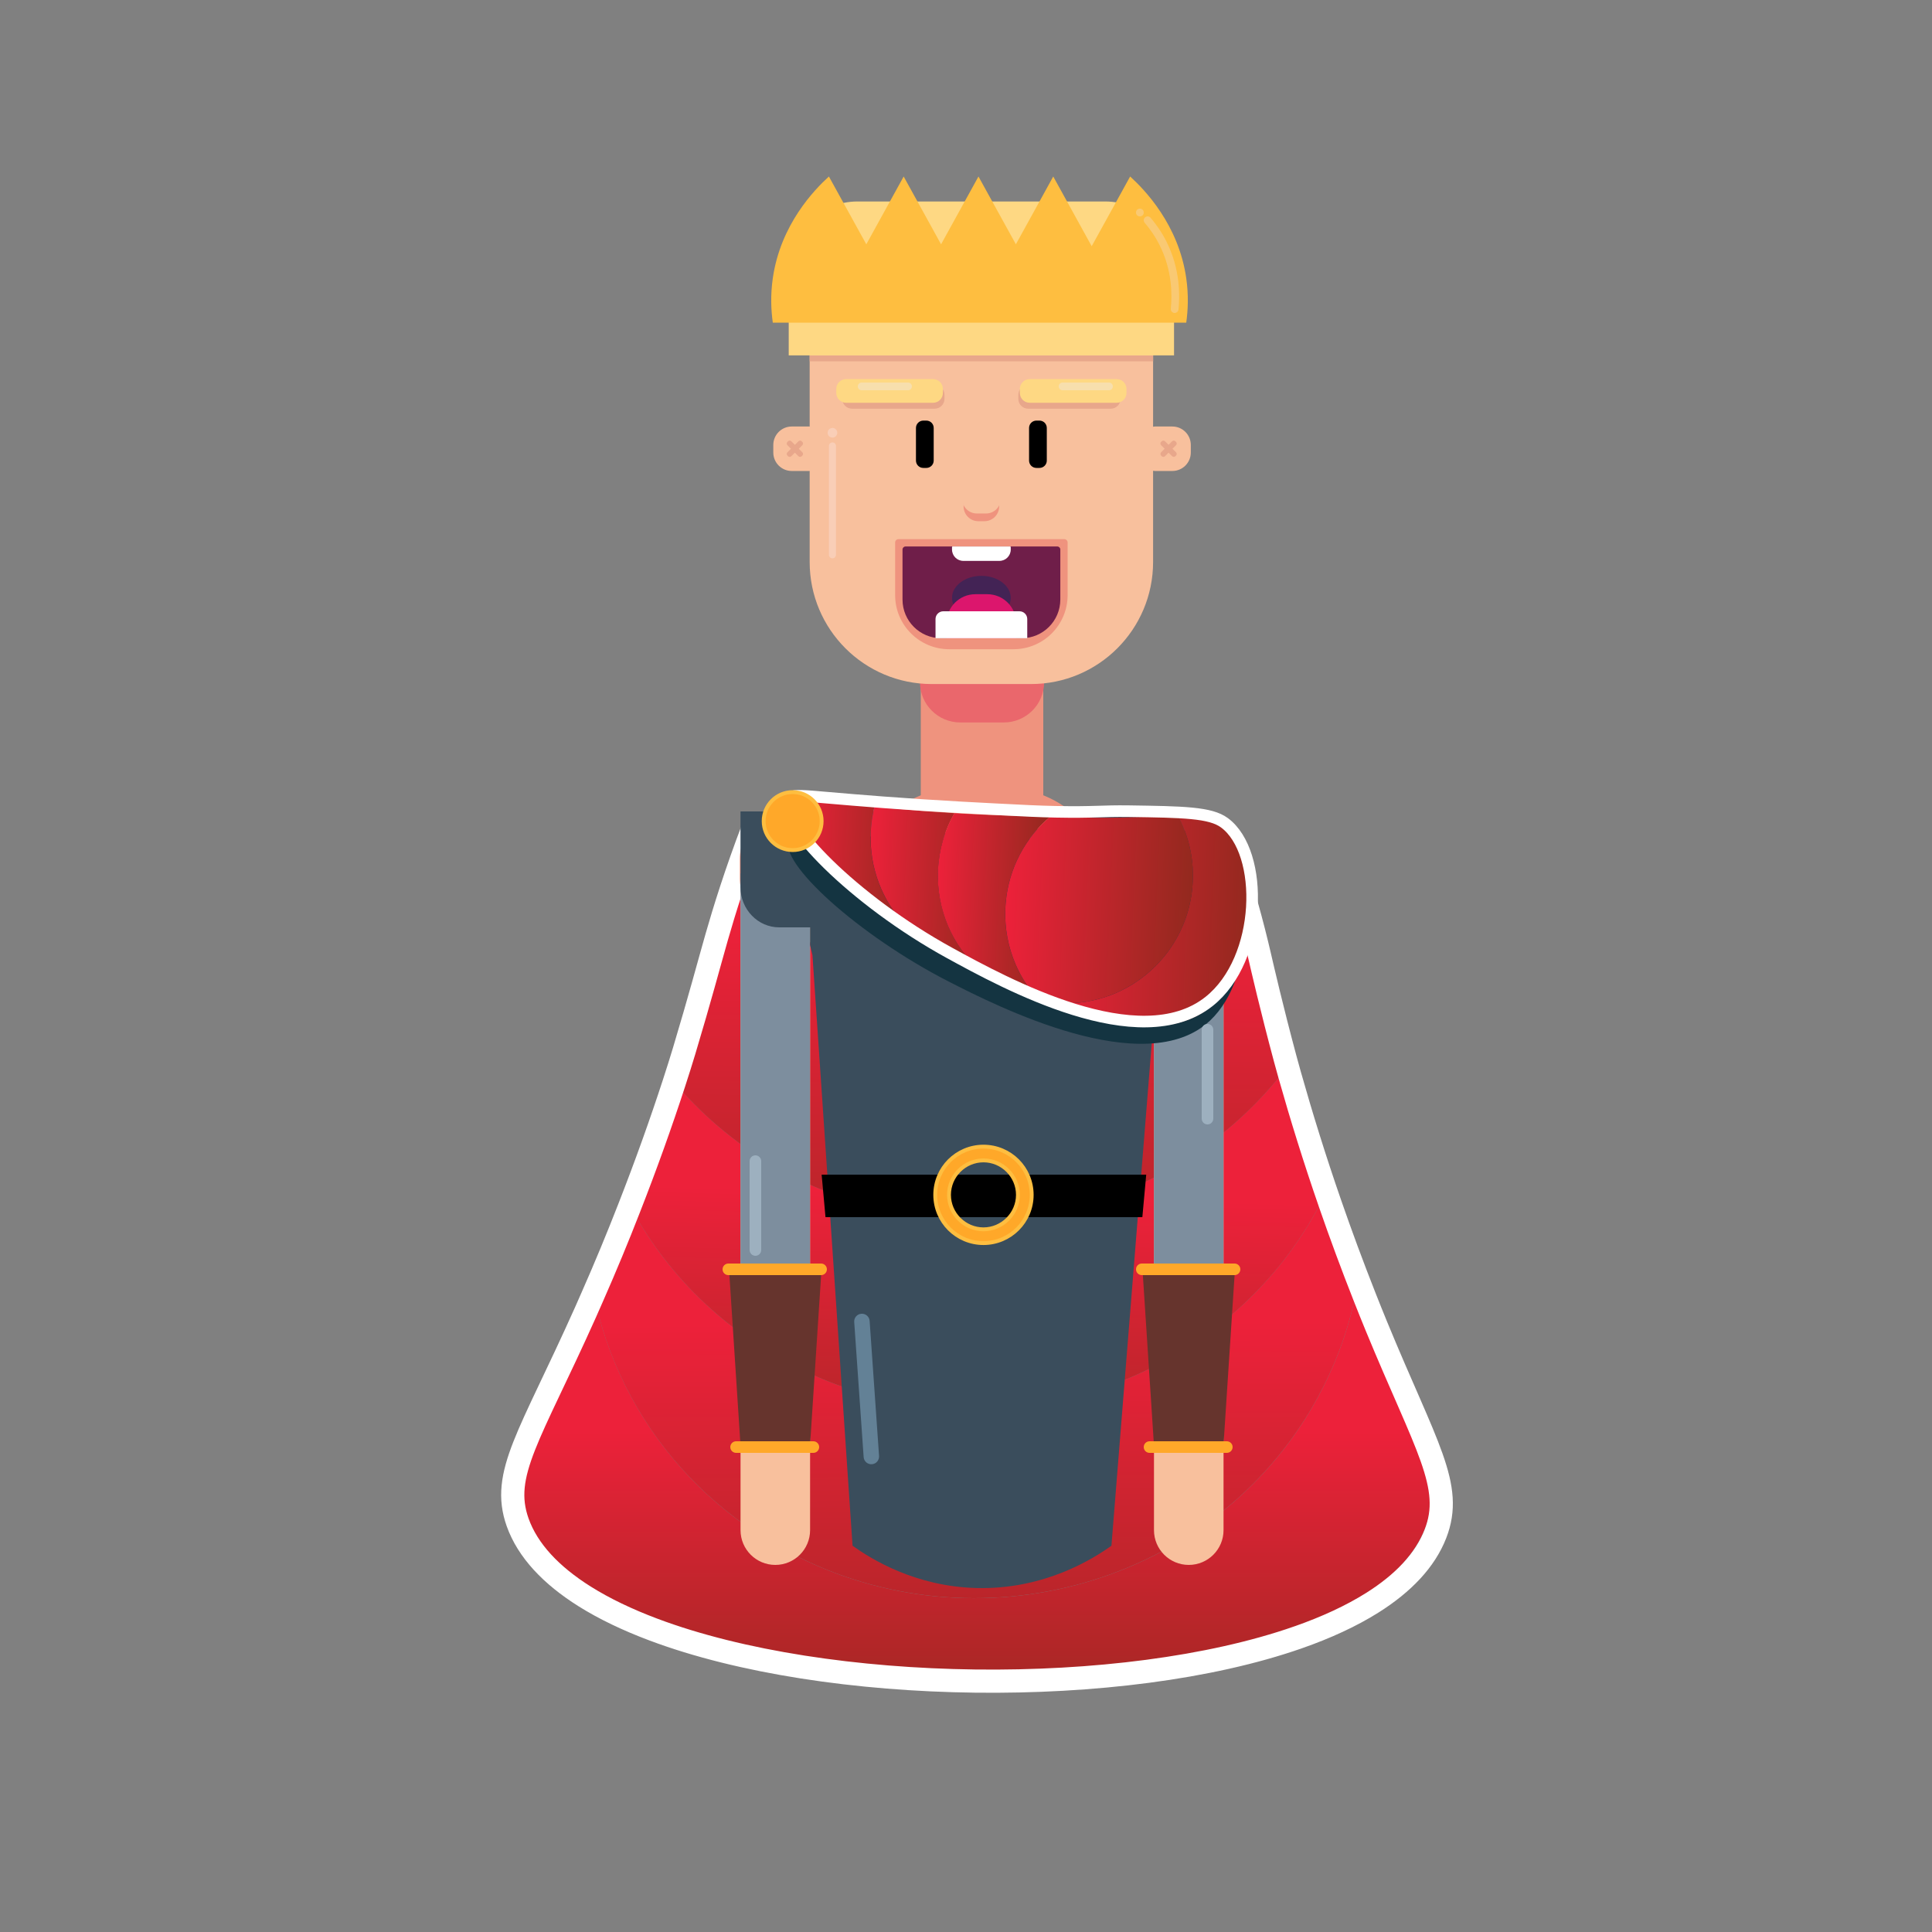 <?xml version="1.0" encoding="utf-8"?>
<!-- Generator: Adobe Illustrator 23.0.3, SVG Export Plug-In . SVG Version: 6.00 Build 0)  -->
<svg version="1.1" id="Calque_1" xmlns="http://www.w3.org/2000/svg" xmlns:xlink="http://www.w3.org/1999/xlink" x="0px" y="0px"
	 viewBox="0 0 500 500" style="enable-background:new 0 0 500 500;" xml:space="preserve">
<rect x="0" y="0" width="500" height="500" fill="#808080" stroke="none"/>
<style type="text/css">
	.st0{fill:url(#SVGID_1_);}
	.st1{fill:url(#SVGID_2_);}
	.st2{fill:url(#SVGID_3_);}
	.st3{fill:url(#SVGID_4_);}
	.st4{fill:none;stroke:#FFFFFF;stroke-width:6;stroke-miterlimit:10;}
	.st5{fill:#F8C09D;}
	.st6{fill:#EF937E;}
	.st7{fill:#EA676C;}
	.st8{fill:#E8A78B;}
	.st9{fill:#FED883;}
	.st10{fill:#6F1E49;}
	.st11{fill:#432355;}
	.st12{fill:#DC166D;}
	.st13{fill:#FFFFFF;}
	.st14{fill:#7D8E9E;}
	.st15{fill:#3A4D5C;}
	.st16{fill:#9A605C;}
	.st17{fill:#143441;}
	.st18{fill:#66342D;}
	.st19{fill:url(#SVGID_5_);}
	.st20{fill:url(#SVGID_6_);}
	.st21{fill:url(#SVGID_7_);}
	.st22{fill:url(#SVGID_8_);}
	.st23{fill:url(#SVGID_9_);}
	.st24{fill:none;stroke:#FFFFFF;stroke-width:3;stroke-miterlimit:10;}
	.st25{fill:#FFA829;stroke:#FEBE40;stroke-miterlimit:10;}
	.st26{fill:#FEBE40;}
	.st27{fill:none;stroke:#F9C973;stroke-width:2;stroke-linecap:round;stroke-miterlimit:10;}
	.st28{fill:#F9C973;}
	.st29{fill:#FFA829;}
	.st30{fill:#F9CEB7;}
	.st31{fill:#638196;}
	.st32{fill:#9DB0BF;}
	.st33{fill:#F7DFAD;}
</style>
<g>
	<linearGradient id="SVGID_1_" gradientUnits="userSpaceOnUse" x1="251.847" y1="369.73" x2="251.847" y2="455.384">
		<stop  offset="0" style="stop-color:#ED213A"/>
		<stop  offset="1" style="stop-color:#93291E"/>
	</linearGradient>
	<path class="st0" d="M368.86,395.4c-2.62,6.81-8.24,12.67-16.07,17.62c-5.38,3.4-11.81,6.38-19.03,8.91h-0.01
		c-44.82,15.72-120.05,14.76-164.51-2.01c-6.58-2.48-12.5-5.31-17.53-8.49c-8.5-5.35-14.51-11.68-17.09-18.96
		c-4.38-12.39,3.13-21.96,17.24-53.56c0.6-1.35,1.2-2.7,1.78-4.04c0.36,1.79,0.78,3.57,1.25,5.34c2.27,8.56,5.72,16.8,10.28,24.51
		c8.53,14.39,20.95,26.87,36.81,35.78c48.09,27,109.57,10.97,137.33-35.8c0-0.01,0.01-0.01,0.01-0.02
		c4.64-7.83,8.05-16.04,10.28-24.39c0.47-1.77,0.89-3.56,1.26-5.34c0.96,2.44,1.95,4.91,2.97,7.39
		C366.5,373.29,373.59,383.13,368.86,395.4z"/>
	<linearGradient id="SVGID_2_" gradientUnits="userSpaceOnUse" x1="252.137" y1="315.725" x2="252.968" y2="469.549">
		<stop  offset="0.173" style="stop-color:#ED213A"/>
		<stop  offset="1" style="stop-color:#93291E"/>
	</linearGradient>
	<path class="st1" d="M350.85,334.94c-0.36,1.78-0.78,3.57-1.26,5.34c-2.23,8.35-5.64,16.56-10.28,24.39c0,0.01-0.01,0.01-0.01,0.02
		c-27.76,46.77-89.24,62.8-137.33,35.8c-15.85-8.91-28.28-21.39-36.81-35.78c-4.56-7.71-8.01-15.95-10.28-24.51
		c-0.46-1.77-0.88-3.55-1.25-5.34c3.41-7.75,6.54-15.36,9.43-22.77c0.67,1.25,1.37,2.49,2.1,3.73c5.35,9.04,12.24,17.31,20.54,24.43
		c4.93,4.22,10.36,8.04,16.27,11.35c38.38,21.55,85.3,15.69,116.79-11.35c7.96-6.83,14.94-15.01,20.54-24.45
		c0-0.01,0.01-0.01,0.01-0.02c0.95-1.59,1.84-3.2,2.67-4.82C344.68,318.76,347.62,326.76,350.85,334.94z"/>
	<linearGradient id="SVGID_3_" gradientUnits="userSpaceOnUse" x1="253.165" y1="288.576" x2="249.837" y2="407.3">
		<stop  offset="0.173" style="stop-color:#ED213A"/>
		<stop  offset="1" style="stop-color:#93291E"/>
	</linearGradient>
	<path class="st2" d="M341.98,310.96c-0.83,1.62-1.73,3.23-2.67,4.82c0,0.01-0.01,0.01-0.01,0.02c-5.6,9.44-12.58,17.62-20.54,24.45
		c-31.49,27.04-78.41,32.91-116.79,11.35c-5.91-3.31-11.34-7.13-16.27-11.35c-8.3-7.12-15.19-15.39-20.54-24.43
		c-0.73-1.23-1.43-2.47-2.1-3.73c4.34-11.11,8.14-21.8,11.46-32c3.38,4,7.11,7.76,11.18,11.26c4.93,4.22,10.36,8.04,16.27,11.35
		c15.3,8.59,31.96,12.82,48.45,13.1h0.12c1.17,0.02,2.34,0.01,3.51-0.01h0.09c23.6-0.46,46.63-9,64.62-24.45
		c4.66-4,9-8.47,12.9-13.38C334.61,288.48,338.02,299.5,341.98,310.96z"/>
	<linearGradient id="SVGID_4_" gradientUnits="userSpaceOnUse" x1="254.18" y1="209.575" x2="251.592" y2="374.46">
		<stop  offset="0.173" style="stop-color:#ED213A"/>
		<stop  offset="1" style="stop-color:#93291E"/>
	</linearGradient>
	<path class="st3" d="M331.66,277.97c-3.9,4.91-8.23,9.38-12.9,13.38c-18,15.45-41.03,23.99-64.62,24.45h-0.09
		c-1.17-0.02-2.34-0.02-3.51,0.01h-0.12c-16.49-0.28-33.15-4.52-48.45-13.1c-5.91-3.32-11.34-7.13-16.27-11.35
		c-4.07-3.49-7.8-7.26-11.18-11.26c4.38-13.39,7.96-25.92,10.9-37.39c2.64-10.31,4.77-19.75,6.49-28.21h125.67
		c1.61,9.78,3.66,20.74,6.32,32.7C326.06,256.83,328.62,267.13,331.66,277.97z"/>
</g>
<path class="st4" d="M371.5,396.93c-2.66,6.88-8.36,12.82-16.29,17.82c-5.45,3.44-11.98,6.45-19.3,9.01h-0.01
	c-45.45,15.9-121.74,14.92-166.83-2.04c-6.68-2.51-12.67-5.37-17.78-8.58c-8.61-5.41-14.71-11.81-17.33-19.17
	c-4.44-12.53,3.17-22.21,17.48-54.16c0.61-1.36,1.21-2.73,1.8-4.08c3.46-7.84,6.64-15.53,9.56-23.03
	c4.4-11.23,8.26-22.04,11.62-32.35c1.05-3.23,1.89-5.9,2.63-8.36c4.22-14.06,6.26-21.89,8.42-29.45c1.93-6.75,4.95-16.54,9.52-28.53
	c40.67,0.67,81.33,1.33,122,2c4.57,13.63,7.27,23.97,8.92,31.07c0.9,3.87,3.11,13.55,6.72,27c0.36,1.34,0.72,2.65,1.14,4.13
	c3,10.62,6.45,21.76,10.47,33.35c2.73,7.89,5.72,15.98,8.99,24.26c0.97,2.47,1.98,4.96,3.01,7.48
	C369.12,374.57,376.3,384.53,371.5,396.93z"/>
<g>
	<path class="st5" d="M200.65,405L200.65,405c4.97,0,9-4.03,9-9V225h-18v171C191.65,400.97,195.68,405,200.65,405z"/>
	<path class="st5" d="M307.65,405L307.65,405c4.97,0,9-4.03,9-9V225h-18v171C298.65,400.97,302.68,405,307.65,405z"/>
</g>
<rect x="238.3" y="174.58" class="st6" width="31.7" height="44.43"/>
<path class="st6" d="M287.36,386h-66.41V231.41c0-15.2,12.32-27.52,27.52-27.52h11.38c15.2,0,27.52,12.32,27.52,27.52V386z"/>
<path class="st7" d="M259.78,186.97h-11.26c-5.76,0-10.44-4.67-10.44-10.44v-6.7h32.14v6.7
	C270.22,182.3,265.55,186.97,259.78,186.97z"/>
<path class="st5" d="M266.83,177.03h-25.7c-17.45,0-31.59-14.14-31.59-31.59V86.02c0-17.45,14.14-31.59,31.59-31.59h25.7
	c17.45,0,31.59,14.14,31.59,31.59v59.42C298.42,162.89,284.28,177.03,266.83,177.03z"/>
<g>
	<path class="st8" d="M241.89,105.77h-21.38c-1.4,0-2.54-1.14-2.54-2.54v-1.05c0-1.4,1.14-2.54,2.54-2.54h21.38
		c1.4,0,2.54,1.14,2.54,2.54v1.05C244.43,104.63,243.29,105.77,241.89,105.77z"/>
	<path class="st8" d="M287.46,105.77h-21.38c-1.4,0-2.54-1.14-2.54-2.54v-1.05c0-1.4,1.14-2.54,2.54-2.54h21.38
		c1.4,0,2.54,1.14,2.54,2.54v1.05C289.99,104.63,288.86,105.77,287.46,105.77z"/>
</g>
<g>
	<path class="st9" d="M241.48,104.24h-22.51c-1.4,0-2.54-1.14-2.54-2.54v-1.05c0-1.4,1.14-2.54,2.54-2.54h22.51
		c1.4,0,2.54,1.14,2.54,2.54v1.05C244.02,103.1,242.88,104.24,241.48,104.24z"/>
	<path class="st9" d="M288.99,104.24h-22.51c-1.4,0-2.54-1.14-2.54-2.54v-1.05c0-1.4,1.14-2.54,2.54-2.54h22.51
		c1.4,0,2.54,1.14,2.54,2.54v1.05C291.53,103.1,290.39,104.24,288.99,104.24z"/>
</g>
<rect x="209.54" y="91.98" class="st8" width="88.89" height="1.53"/>
<path class="st9" d="M303.85,91.98h-99.73V69.97c0-9.85,7.98-17.83,17.83-17.83h64.06c9.85,0,17.83,7.98,17.83,17.83V91.98z"/>
<g>
	<path d="M239.74,121.1h-0.79c-1.05,0-1.9-0.85-1.9-1.9v-8.45c0-1.05,0.85-1.9,1.9-1.9h0.79c1.05,0,1.9,0.85,1.9,1.9v8.45
		C241.64,120.24,240.79,121.1,239.74,121.1z"/>
	<path d="M269.01,121.1h-0.79c-1.05,0-1.9-0.85-1.9-1.9v-8.45c0-1.05,0.85-1.9,1.9-1.9h0.79c1.05,0,1.9,0.85,1.9,1.9v8.45
		C270.92,120.24,270.06,121.1,269.01,121.1z"/>
</g>
<path class="st6" d="M254.77,134.89h-1.58c-2.1,0-3.81-1.71-3.81-3.81v-10.77c0-2.1,1.71-3.81,3.81-3.81h1.58
	c2.1,0,3.81,1.71,3.81,3.81v10.77C258.58,133.18,256.87,134.89,254.77,134.89z"/>
<path class="st6" d="M262.29,168.02h-16.63c-7.73,0-14-6.27-14-14V140.4c0-0.48,0.39-0.87,0.87-0.87h42.9
	c0.48,0,0.87,0.39,0.87,0.87v13.62C276.29,161.75,270.03,168.02,262.29,168.02z"/>
<path class="st10" d="M264.4,165.17h-20.83c-5.52,0-10-4.48-10-10v-12.96c0-0.43,0.35-0.78,0.78-0.78h39.28
	c0.43,0,0.78,0.35,0.78,0.78v12.96C274.4,160.69,269.92,165.17,264.4,165.17z"/>
<g>
	<ellipse class="st11" cx="253.98" cy="154.73" rx="7.6" ry="5.7"/>
</g>
<path class="st12" d="M263,165.17h-18.04v-3.92c0-4.13,3.35-7.47,7.47-7.47h3.09c4.13,0,7.47,3.35,7.47,7.47V165.17z"/>
<path class="st13" d="M265.82,165.17h-23.68c-0.02,0-0.03-0.01-0.03-0.03v-4.94c0-1.1,0.9-2,2-2h19.74c1.1,0,2,0.9,2,2v4.94
	C265.85,165.16,265.84,165.17,265.82,165.17z"/>
<path class="st13" d="M258.64,145.16h-9.32c-1.62,0-2.94-1.31-2.94-2.94v-0.64c0-0.09,0.07-0.16,0.16-0.16h14.88
	c0.09,0,0.16,0.07,0.16,0.16v0.64C261.58,143.85,260.26,145.16,258.64,145.16z"/>
<path class="st5" d="M211.64,112.63v7.01c0,1.24-1.01,2.25-2.25,2.25h-4.49c-2.63,0-4.77-2.14-4.77-4.77v-1.97
	c0-2.63,2.14-4.77,4.77-4.77h4.49C210.63,110.38,211.64,111.38,211.64,112.63z"/>
<path class="st5" d="M296.67,112.63v7.01c0,1.24,1.01,2.25,2.25,2.25h4.49c2.63,0,4.77-2.14,4.77-4.77v-1.97
	c0-2.63-2.14-4.77-4.77-4.77h-4.49C297.67,110.38,296.67,111.38,296.67,112.63z"/>
<g>
	<path class="st8" d="M203.95,118.07l-0.17-0.17c-0.23-0.23-0.23-0.61,0-0.84l2.86-2.86c0.23-0.23,0.61-0.23,0.84,0l0.17,0.17
		c0.23,0.23,0.23,0.61,0,0.84l-2.86,2.86C204.56,118.3,204.19,118.3,203.95,118.07z"/>
	<path class="st8" d="M207.65,117.9l-0.17,0.17c-0.23,0.23-0.61,0.23-0.84,0l-2.86-2.86c-0.23-0.23-0.23-0.61,0-0.84l0.17-0.17
		c0.23-0.23,0.61-0.23,0.84,0l2.86,2.86C207.89,117.29,207.89,117.67,207.65,117.9z"/>
</g>
<g>
	<path class="st8" d="M300.66,118.07l-0.17-0.17c-0.23-0.23-0.23-0.61,0-0.84l2.86-2.86c0.23-0.23,0.61-0.23,0.84,0l0.17,0.17
		c0.23,0.23,0.23,0.61,0,0.84l-2.86,2.86C301.26,118.3,300.89,118.3,300.66,118.07z"/>
	<path class="st8" d="M304.36,117.9l-0.17,0.17c-0.23,0.23-0.61,0.23-0.84,0l-2.86-2.86c-0.23-0.23-0.23-0.61,0-0.84l0.17-0.17
		c0.23-0.23,0.61-0.23,0.84,0l2.86,2.86C304.59,117.29,304.59,117.67,304.36,117.9z"/>
</g>
<path class="st6" d="M304.86,239.25H203.44c-6.62,0-11.98-5.37-11.98-11.98v-4.96c0-6.62,5.37-11.98,11.98-11.98h101.43
	c6.62,0,11.98,5.37,11.98,11.98v4.96C316.85,233.88,311.48,239.25,304.86,239.25z"/>
<path class="st5" d="M289.65,248.16h-71c-6.35,0-11.5-5.15-11.5-11.5v-4.33c0-6.35,5.15-11.5,11.5-11.5h71
	c6.35,0,11.5,5.15,11.5,11.5v4.33C301.15,243.01,296,248.16,289.65,248.16z"/>
<rect x="191.64" y="226" class="st14" width="18" height="102"/>
<path class="st5" d="M274.65,386h-41v-91.5c0-11.32,9.18-20.5,20.5-20.5h0c11.32,0,20.5,9.18,20.5,20.5V386z"/>
<path class="st15" d="M306.35,240H201.67c-5.54,0-10.03-4.66-10.03-10.4c0-6.53,0-13.07,0-19.6c1.37,0,2.75,0,4.12,0
	c10.27,0,20.54,0,30.81,0c2.82,1.34,6.57,2.87,11.12,4.07c4.73,1.25,10.4,2.18,16.83,2.13c12.31-0.1,21.77-3.75,26.95-6.21
	c11.52,0.33,23.03,0.67,34.55,1c0.59,1.23,4.44,9.61,0.38,18.6C313.45,236.11,308.1,239.11,306.35,240z"/>
<path class="st16" d="M221.64,207"/>
<path class="st15" d="M287.64,400.03c-4.57,3.27-17.28,11.42-35,10.95c-15.95-0.43-27.35-7.61-32-10.95
	c-3.46-50.95-6.92-101.89-10.38-152.84c-0.21-0.88-0.42-1.75-0.62-2.63c0-2.19,0-4.38,0-6.57c30.33,0,60.67,0,91,0
	C296.3,292.01,291.97,346.02,287.64,400.03z"/>
<path class="st16" d="M322.64,238"/>
<rect x="298.64" y="226" class="st14" width="18" height="102"/>
<path d="M295.64,315c-13.81,0-27.62,0-41.43,0c-13.52,0-27.05,0-40.57,0c-0.33-3.67-0.67-7.33-1-11c28,0,56,0,84,0
	C296.3,307.67,295.97,311.33,295.64,315z"/>
<path class="st17" d="M204.15,217c-3.04,6.07,18.15,25.13,41.32,37c12.29,6.29,50.99,25.96,67.73,10.09
	c12.16-11.52,11.28-38.38,0-47.09c-6.05-4.67-10.95,0-42.5,0c-5.78,0-14.88,0.56-33.2,0C211.76,216.21,205.62,214.06,204.15,217z"/>
<path d="M268.64,338"/>
<path class="st18" d="M209.64,374h-18c-1-15.33-2-30.67-3-46c8,0,16,0,24,0C211.64,343.33,210.64,358.67,209.64,374z"/>
<path class="st18" d="M316.64,374h-18c-1-15.33-2-30.67-3-46c8,0,16,0,24,0C318.64,343.33,317.64,358.67,316.64,374z"/>
<g>
	
		<linearGradient id="SVGID_5_" gradientUnits="userSpaceOnUse" x1="204.941" y1="225.575" x2="235.513" y2="225.575" gradientTransform="matrix(0.999 0.043 -0.043 0.999 10.309 -11.08)">
		<stop  offset="0" style="stop-color:#ED213A"/>
		<stop  offset="1" style="stop-color:#93291E"/>
	</linearGradient>
	<path class="st19" d="M235.25,240.44c-0.63-0.43-1.25-0.86-1.88-1.3c-10.25-7.22-18.97-15.15-23.67-21.34
		c-3.09-4.07-4.45-7.38-3.4-9.27c0.31-0.57,0.81-0.93,1.59-1.12c2.37-0.61,7.42,0.27,18.41,1.38c-0.54,2.13-0.87,4.36-0.97,6.64
		c-0.39,9.18,3,17.64,8.79,23.89C234.5,239.69,234.87,240.07,235.25,240.44z"/>
	
		<linearGradient id="SVGID_6_" gradientUnits="userSpaceOnUse" x1="224.543" y1="231.208" x2="254.843" y2="231.208" gradientTransform="matrix(0.999 0.043 -0.043 0.999 10.309 -11.08)">
		<stop  offset="0" style="stop-color:#ED213A"/>
		<stop  offset="1" style="stop-color:#93291E"/>
	</linearGradient>
	<path class="st20" d="M254.12,251.63c-2.55-1.34-4.78-2.59-6.59-3.6c-0.48-0.28-0.93-0.53-1.35-0.77
		c-3.73-2.11-7.41-4.42-10.93-6.82c-0.38-0.37-0.75-0.74-1.11-1.13c-5.8-6.24-9.19-14.71-8.79-23.89c0.1-2.29,0.42-4.52,0.97-6.64
		c3.75,0.38,8.19,0.79,13.46,1.18c2.58,0.19,4.98,0.35,7.22,0.49c-2.49,4.4-4,9.42-4.23,14.81c-0.22,5.13,0.74,10.03,2.63,14.45
		c1.51,3.49,3.61,6.68,6.16,9.44c0,0,0,0,0.01,0C252.37,250.02,253.22,250.85,254.12,251.63z"/>
	
		<linearGradient id="SVGID_7_" gradientUnits="userSpaceOnUse" x1="242.363" y1="234.633" x2="270.783" y2="234.633" gradientTransform="matrix(0.999 0.043 -0.043 0.999 10.309 -11.08)">
		<stop  offset="0" style="stop-color:#ED213A"/>
		<stop  offset="1" style="stop-color:#93291E"/>
	</linearGradient>
	<path class="st21" d="M260.26,233.73c-0.04,0.45-0.07,0.9-0.09,1.36c-0.22,5.13,0.74,10.03,2.64,14.45
		c1.42,3.29,3.36,6.32,5.72,8.95c-5.33-2.23-10.29-4.69-14.41-6.86l-0.01,0c-0.9-0.78-1.75-1.61-2.56-2.48c-0.01,0-0.01,0-0.01,0
		c-2.55-2.76-4.65-5.95-6.16-9.44c-1.89-4.42-2.85-9.32-2.63-14.45c0.23-5.4,1.74-10.42,4.23-14.81
		c12.53,0.75,19.85,0.73,24.81,0.89C265.35,216.81,261.01,224.72,260.26,233.73z"/>
	
		<linearGradient id="SVGID_8_" gradientUnits="userSpaceOnUse" x1="260.183" y1="234.168" x2="308.363" y2="234.168" gradientTransform="matrix(0.999 0.043 -0.043 0.999 10.309 -11.08)">
		<stop  offset="0" style="stop-color:#ED213A"/>
		<stop  offset="1" style="stop-color:#93291E"/>
	</linearGradient>
	<path class="st22" d="M308.7,228.08c-0.78,18.21-16.17,32.34-34.38,31.56c-1.35-0.06-2.67-0.19-3.98-0.41c0,0,0,0-0.01,0
		c-0.6-0.25-1.2-0.49-1.79-0.74c-2.36-2.63-4.3-5.66-5.72-8.95c-1.9-4.42-2.86-9.32-2.64-14.45c0.02-0.46,0.05-0.91,0.09-1.36
		c0.75-9.02,5.09-16.93,11.54-22.4c0.44,0.01,0.86,0.03,1.27,0.04l0.53,0.02c6.97,0.29,12.64,0.29,17.3,0.17
		c6.11-0.14,10.5-0.49,13.84-0.66C307.51,216,308.97,221.87,308.7,228.08z"/>
	
		<linearGradient id="SVGID_9_" gradientUnits="userSpaceOnUse" x1="271.373" y1="236.53" x2="323.553" y2="236.53" gradientTransform="matrix(0.999 0.043 -0.043 0.999 10.309 -11.08)">
		<stop  offset="0" style="stop-color:#ED213A"/>
		<stop  offset="1" style="stop-color:#93291E"/>
	</linearGradient>
	<path class="st23" d="M313.68,260.26c-10.44,9.04-28.17,5.08-43.35-1.03c1.3,0.22,2.63,0.35,3.98,0.41
		c18.21,0.78,33.6-13.34,34.38-31.56c0.27-6.21-1.19-12.08-3.96-17.17c5.5-0.27,8.14-0.07,10.96,2.29
		C326.65,222.4,326.38,249.27,313.68,260.26z"/>
</g>
<path class="st24" d="M204.14,206.85c-3.36,5.5,16.81,26.18,41.61,39.77c14.46,7.92,49.08,26.89,67.16,12.55
	c13.83-10.98,14.36-38.59,3.97-46.24c-3.64-2.69-10.68-2.79-24.76-3c-7.06-0.1-8.87,0.36-18.92,0.16c-4.52-0.09-8.37-0.29-15.9-0.68
	c-5.23-0.27-11.03-0.57-18.67-1.07C208.31,206.35,205.29,204.96,204.14,206.85z"/>
<circle class="st25" cx="205.14" cy="212.5" r="7.5"/>
<path class="st25" d="M254.52,296.75c-6.89,0-12.48,5.59-12.48,12.48s5.59,12.48,12.48,12.48S267,316.13,267,309.23
	S261.41,296.75,254.52,296.75z M254.52,318.15c-4.89,0-8.92-4.02-8.92-8.92s4.02-8.92,8.92-8.92s8.92,4.02,8.92,8.92
	S259.41,318.15,254.52,318.15z"/>
<path class="st26" d="M307,72c0.63,4.37,0.45,8.29,0,11.5H200c-0.45-3.21-0.63-7.13,0-11.5c2-13.93,10.81-22.94,14.52-26.32
	l4.84,8.77l4.84,8.78l4.83-8.77l4.84-8.78l4.84,8.77l4.84,8.78l4.84-8.78l4.84-8.77l4.84,8.77l4.84,8.77l4.84-8.77l4.83-8.77
	l4.98,9.02l4.97,9.02l4.98-9.02l4.97-9.02C296.19,49.06,305,58.07,307,72z"/>
<path class="st27" d="M297,57c1.33,1.55,2.77,3.54,4,6c3.47,6.91,3.34,13.54,3,17"/>
<circle class="st28" cx="295" cy="55" r="1"/>
<path class="st29" d="M212.5,330h-24c-0.83,0-1.5-0.67-1.5-1.5l0,0c0-0.83,0.67-1.5,1.5-1.5h24c0.83,0,1.5,0.67,1.5,1.5l0,0
	C214,329.33,213.33,330,212.5,330z"/>
<path class="st29" d="M319.5,330h-24c-0.83,0-1.5-0.67-1.5-1.5l0,0c0-0.83,0.67-1.5,1.5-1.5h24c0.83,0,1.5,0.67,1.5,1.5l0,0
	C321,329.33,320.33,330,319.5,330z"/>
<path class="st29" d="M210.5,376h-20c-0.83,0-1.5-0.67-1.5-1.5l0,0c0-0.83,0.67-1.5,1.5-1.5h20c0.83,0,1.5,0.67,1.5,1.5l0,0
	C212,375.33,211.33,376,210.5,376z"/>
<path class="st29" d="M317.5,376h-20c-0.83,0-1.5-0.67-1.5-1.5l0,0c0-0.83,0.67-1.5,1.5-1.5h20c0.83,0,1.5,0.67,1.5,1.5l0,0
	C319,375.33,318.33,376,317.5,376z"/>
<path class="st30" d="M215.44,144.5L215.44,144.5c-0.5,0-0.91-0.41-0.91-0.91v-28.19c0-0.5,0.41-0.91,0.91-0.91l0,0
	c0.5,0,0.91,0.41,0.91,0.91v28.19C216.34,144.09,215.94,144.5,215.44,144.5z"/>
<circle class="st30" cx="215.44" cy="112" r="1.25"/>
<path class="st31" d="M225.64,378.94L225.64,378.94c-1.1,0.08-2.06-0.75-2.13-1.86l-2.44-34.95c-0.08-1.1,0.75-2.06,1.86-2.13l0,0
	c1.1-0.08,2.06,0.75,2.13,1.86l2.44,34.95C227.57,377.91,226.74,378.87,225.64,378.94z"/>
<path class="st32" d="M312.5,291L312.5,291c0.83,0,1.5-0.67,1.5-1.5v-23c0-0.83-0.67-1.5-1.5-1.5l0,0c-0.83,0-1.5,0.67-1.5,1.5v23
	C311,290.33,311.67,291,312.5,291z"/>
<path class="st32" d="M195.5,325L195.5,325c0.83,0,1.5-0.67,1.5-1.5v-23c0-0.83-0.67-1.5-1.5-1.5l0,0c-0.83,0-1.5,0.67-1.5,1.5v23
	C194,324.33,194.67,325,195.5,325z"/>
<path class="st5" d="M255.19,132.89h-2.38c-2.1,0-3.81-1.71-3.81-3.81v-10.77c0-2.1,1.71-3.81,3.81-3.81h2.38
	c2.1,0,3.81,1.71,3.81,3.81v10.77C259,131.18,257.29,132.89,255.19,132.89z"/>
<path class="st33" d="M235,101h-12c-0.55,0-1-0.45-1-1l0,0c0-0.55,0.45-1,1-1h12c0.55,0,1,0.45,1,1l0,0
	C236,100.55,235.55,101,235,101z"/>
<path class="st33" d="M287,101h-12c-0.55,0-1-0.45-1-1l0,0c0-0.55,0.45-1,1-1h12c0.55,0,1,0.45,1,1l0,0
	C288,100.55,287.55,101,287,101z"/>
</svg>
